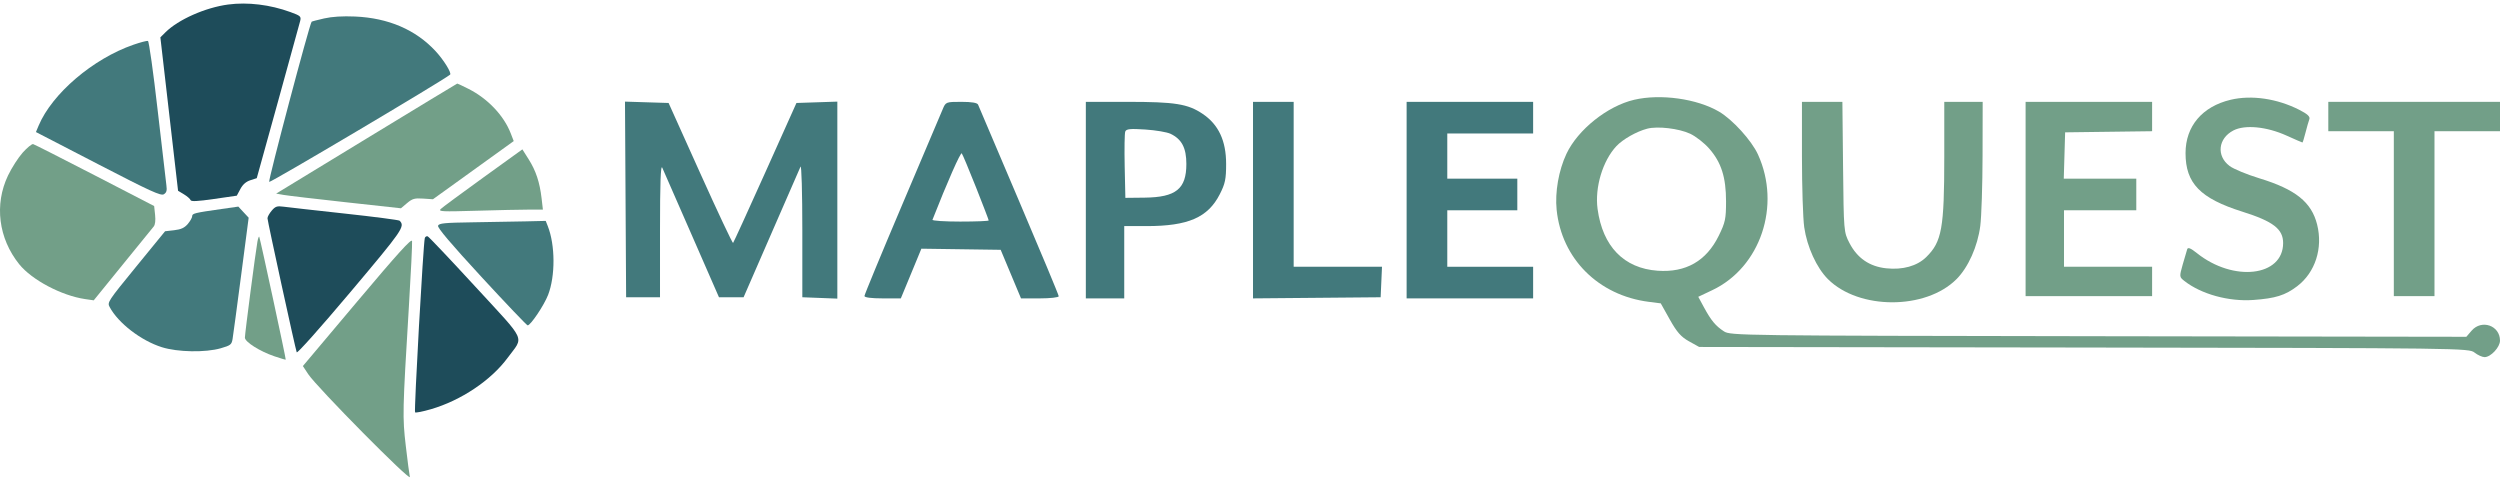 <?xml version="1.0" encoding="UTF-8" standalone="no"?>
<svg
   xmlns:dc="http://purl.org/dc/elements/1.1/"
   xmlns:cc="http://creativecommons.org/ns#"
   xmlns:rdf="http://www.w3.org/1999/02/22-rdf-syntax-ns#"
   xmlns:svg="http://www.w3.org/2000/svg"
   xmlns="http://www.w3.org/2000/svg"
   xmlns:sodipodi="http://sodipodi.sourceforge.net/DTD/sodipodi-0.dtd"
   xmlns:inkscape="http://www.inkscape.org/namespaces/inkscape"
   width="132.994pt"
   height="25.573pt"
   viewBox="0 0 1327.994 251.573"
   version="1.1"
   id="svg957"
   sodipodi:docname="banner.svg"
   inkscape:version="0.92.2 (5c3e80d, 2017-08-06)">
  <defs
     id="defs961" />
  <sodipodi:namedview
     pagecolor="#ffffff"
     bordercolor="#666666"
     borderopacity="1"
     objecttolerance="10"
     gridtolerance="10"
     guidetolerance="10"
     inkscape:pageopacity="0"
     inkscape:pageshadow="2"
     inkscape:window-width="1920"
     inkscape:window-height="1017"
     id="namedview959"
     showgrid="false"
     inkscape:zoom="0.55981045"
     inkscape:cx="923.35276"
     inkscape:cy="138.83781"
     inkscape:window-x="-8"
     inkscape:window-y="-8"
     inkscape:window-maximized="1"
     inkscape:current-layer="svg957"
     fit-margin-top="0"
     fit-margin-left="0"
     fit-margin-right="0"
     fit-margin-bottom="0" />
  <g
     id="g5316"
     transform="translate(-680.913,-0.55)">
    <path
       style="fill:#1e4c5a;fill-opacity:1;fill-rule:nonzero;stroke:none"
       d="M 802.102,1.059 C 790,2.672 775.617,9.047 768.801,15.816 L 766.102,18.5 775.5,100 l 3.148,1.898 c 1.703,1.027 3.312,2.43 3.5,3.051 0.258,0.836 3.652,0.672 12.453,-0.598 l 12.098,-1.75 1.902,-3.551 c 1.281,-2.402 3,-3.906 5.297,-4.652 L 817.301,93.301 828.5,52.898 c 6.156,-22.199 11.492,-41.594 11.852,-43.047 0.602,-2.469 0.25,-2.797 -5.152,-4.773 -10.801,-3.949 -22.746,-5.398 -33.098,-4.02"
       id="path890"
       inkscape:connector-curvature="0" />
    <path
       style="fill:#42797c;fill-opacity:1;fill-rule:nonzero;stroke:none"
       d="m 853.102,8.449 c -3.5,0.793 -6.516,1.586 -6.652,1.75 -1.168,1.402 -23.18,84.473 -22.551,85.102 C 824.469,95.867 916.102,41.531 920,38.312 920.965,37.516 916.629,30.5 912.266,25.801 901.723,14.441 887.199,8.203 869.5,7.434 862.898,7.148 857.324,7.492 853.102,8.449"
       id="path892"
       inkscape:connector-curvature="0" />
    <path
       style="fill:#42797c;fill-opacity:1;fill-rule:nonzero;stroke:none"
       d="m 751.801,22.418 c -21.5,7.441 -43.223,25.977 -50.371,42.98 L 700,68.801 733.051,85.898 c 27.898,14.438 33.336,16.922 34.898,15.953 1.441,-0.898 1.738,-1.953 1.352,-4.75 -0.277,-1.98 -2.371,-20 -4.652,-40 -2.277,-20 -4.598,-36.535 -5.148,-36.703 -0.551,-0.164 -4,0.738 -7.699,2.02"
       id="path894"
       inkscape:connector-curvature="0" />
    <path
       style="fill:#729f88;fill-opacity:1;fill-rule:nonzero;stroke:none"
       d="M 875.551,72.301 827.602,101.5 l 3.949,0.699 c 2.176,0.387 17.051,2.137 33.148,3.902 l 29.199,3.199 3.25,-2.75 c 2.789,-2.359 4,-2.699 8.5,-2.402 l 5.25,0.352 L 932.352,89.051 953.801,73.602 952.215,69.5 C 948.559,60.043 940,51.02 929.801,45.875 c -3.102,-1.562 -5.836,-2.852 -6,-2.824 -0.164,0.027 -21.852,13.172 -48.25,29.25"
       id="path896"
       inkscape:connector-curvature="0" />
    <path
       style="fill:#729f88;fill-opacity:1;fill-rule:nonzero;stroke:none"
       d="m 693,79.699 c -2.383,2.66 -5.871,8.102 -7.828,12.199 -7.344,15.402 -5.078,33.371 5.934,47.102 6.688,8.332 22.496,16.703 34.996,18.527 l 4.598,0.672 L 746,139.352 c 8.441,-10.402 15.859,-19.523 16.551,-20.352 0.797,-0.957 1.066,-3.199 0.75,-6.199 l -0.5,-4.699 L 731.25,91.801 C 713.852,82.812 699.16,75.367 698.5,75.199 c -0.648,-0.164 -3.172,1.902 -5.5,4.5"
       id="path898"
       inkscape:connector-curvature="0" />
    <path
       style="fill:#729f88;fill-opacity:1;fill-rule:nonzero;stroke:none"
       d="m 937.449,93.102 c -11.5,8.289 -21.625,15.777 -22.449,16.598 -1.348,1.348 0.602,1.441 19,0.902 C 945.301,110.27 957.82,110 961.898,110 h 7.402 l -0.695,-6 c -0.988,-8.5 -3.027,-14.66 -6.852,-20.699 L 958.398,78 937.449,93.102"
       id="path900"
       inkscape:connector-curvature="0" />
    <path
       style="fill:#42797c;fill-opacity:1;fill-rule:nonzero;stroke:none"
       d="m 798.5,109.688 c -14.301,2.043 -15.5,2.336 -15.5,3.812 0,0.766 -1.066,2.648 -2.352,4.148 -1.742,2.043 -3.598,2.895 -7.199,3.301 l -4.848,0.551 -15.402,18.852 c -14.949,18.297 -15.359,18.922 -14.07,21.348 4.547,8.566 16.672,17.906 27.77,21.398 8.402,2.645 23.164,2.902 31.301,0.551 5.199,-1.504 5.75,-1.934 6.25,-4.898 0.305,-1.785 2.355,-17.051 4.551,-33.852 l 4,-30.598 -2.75,-2.949 -2.75,-2.953 -9,1.289"
       id="path902"
       inkscape:connector-curvature="0" />
    <path
       style="fill:#1e4c5a;fill-opacity:1;fill-rule:nonzero;stroke:none"
       d="m 825.25,110.551 c -1.273,1.5 -2.25,3.258 -2.25,4.051 0,1.465 14.727,69 15.527,71.199 0.27,0.742 12.438,-12.902 28.449,-31.902 28.059,-33.297 29.188,-34.938 26.207,-38 -0.379,-0.383 -13.484,-2.09 -29.184,-3.797 -15.699,-1.711 -30.297,-3.348 -32.5,-3.652 -3.398,-0.469 -4.336,-0.152 -6.25,2.102"
       id="path904"
       inkscape:connector-curvature="0" />
    <path
       style="fill:#42797c;fill-opacity:1;fill-rule:nonzero;stroke:none"
       d="m 931.852,116.75 c -14.801,0.211 -17.75,0.5 -18.25,1.801 -0.414,1.059 6.867,9.648 23.098,27.25 13.004,14.098 24.062,25.699 24.5,25.699 1.562,0 8.738,-10.699 10.863,-16.199 3.883,-10.047 3.812,-26.402 -0.16,-36.5 L 970.801,116 l -10.652,0.25 c -5.852,0.137 -18.598,0.363 -28.297,0.5"
       id="path906"
       inkscape:connector-curvature="0" />
    <path
       style="fill:#729f88;fill-opacity:1;fill-rule:nonzero;stroke:none"
       d="M 817.656,127 C 816.703,132.199 811,175.895 811,178 c 0,2.285 7.898,7.281 15.699,9.93 3.199,1.086 5.891,1.879 5.996,1.77 0.23,-0.23 -13.316,-63.098 -14.047,-65.199 -0.188,-0.543 -0.641,0.602 -0.992,2.5"
       id="path908"
       inkscape:connector-curvature="0" />
    <path
       style="fill:#1e4c5a;fill-opacity:1;fill-rule:nonzero;stroke:none"
       d="m 906.574,125.102 c -0.789,2.398 -5.793,91.977 -5.176,92.598 0.332,0.332 4.102,-0.414 8.402,-1.664 16,-4.645 31.977,-15.352 40.797,-27.336 C 959.234,176.965 961.066,181 933.477,151 c -13.332,-14.5 -24.773,-26.578 -25.375,-26.801 -0.594,-0.215 -1.297,0.199 -1.527,0.902"
       id="path910"
       inkscape:connector-curvature="0" />
    <path
       style="fill:#729f88;fill-opacity:1;fill-rule:nonzero;stroke:none"
       d="m 870.648,158.852 -28.848,34.25 2.828,4.297 c 4.543,6.902 54.613,57.531 53.996,54.602 -0.289,-1.375 -1.262,-8.801 -2.156,-16.5 -1.797,-15.391 -1.734,-18.199 1.641,-73.898 1.094,-18 1.855,-33.75 1.691,-34.902 -0.227,-1.574 -7.504,6.449 -29.152,32.152"
       id="path912"
       inkscape:connector-curvature="0" />
  </g>
  <g
     id="g5328"
     transform="matrix(1.2,0,0,1.2,331.993,-228.59)">
    <path
       style="fill:#729f88;fill-opacity:1;fill-rule:nonzero;stroke:none"
       d="m 446.699,233.09 c -11.801,2.762 -24.918,13.234 -29.945,23.91 -3.445,7.312 -5.141,17 -4.344,24.801 2.219,21.637 18.488,37.883 40.789,40.723 l 5.301,0.676 4,7.152 c 3.133,5.598 4.977,7.691 8.5,9.648 l 4.5,2.5 170.352,0.25 c 168.199,0.246 170.379,0.273 172.898,2.25 1.398,1.098 3.406,2 4.449,2 C 825.902,347 830,342.602 830,339.699 830,333 821.859,330.152 817.426,335.301 L 815.102,338 652.25,337.75 c -158.801,-0.242 -162.922,-0.297 -165.75,-2.133 -3.727,-2.422 -5.719,-4.816 -8.91,-10.719 l -2.488,-4.598 6.199,-2.938 c 21.348,-10.109 30.559,-37.465 20.23,-60.062 -2.836,-6.199 -11.234,-15.449 -17.23,-18.965 -9.762,-5.73 -25.902,-7.98 -37.602,-5.246 z M 471.5,248.105 c 2.5,1.164 6.254,4.094 8.445,6.594 5.355,6.105 7.453,12.699 7.453,23.402 0,7.699 -0.336,9.289 -3.242,15.199 -5.488,11.168 -14.555,16.348 -27.055,15.453 C 442.18,307.688 432.77,298 430.527,281.398 c -1.281,-9.5 2.254,-21.293 8.332,-27.797 2.844,-3.043 8.941,-6.496 13.641,-7.723 4.598,-1.203 14,-0.098 19,2.227"
       id="path914"
       inkscape:connector-curvature="0" />
    <path
       style="fill:#729f88;fill-opacity:1;fill-rule:nonzero;stroke:none"
       d="m 710.801,233.074 c -12.602,2.977 -20,11.719 -20,23.625 0,13.359 6.5,20.047 25.199,25.934 13.602,4.281 18,7.672 18,13.867 0,14.844 -22,17.398 -38.199,4.441 -2.699,-2.16 -3.93,-2.664 -4.25,-1.742 -0.246,0.711 -1.156,3.801 -2,6.801 -1.523,5.398 -1.508,5.531 0.75,7.301 7.469,5.84 19.598,9.184 30.5,8.402 9.801,-0.703 14.109,-2.051 19.398,-6.07 8.012,-6.09 11.488,-16.832 8.848,-27.332 -2.496,-9.918 -9.547,-15.562 -25.547,-20.449 -5.5,-1.676 -11.441,-4.133 -13.199,-5.457 -5.938,-4.461 -5.102,-12.215 1.699,-15.738 5.078,-2.633 14.699,-1.703 23.5,2.273 3.699,1.672 6.914,3.07 7.051,3.07 0.137,0 0.742,-1.949 1.348,-4.352 0.609,-2.398 1.371,-5.066 1.703,-5.949 0.434,-1.16 -0.801,-2.309 -4.5,-4.188 -9.801,-4.969 -21.066,-6.621 -30.301,-4.438"
       id="path916"
       inkscape:connector-curvature="0" />
    <path
       style="fill:#42797c;fill-opacity:1;fill-rule:nonzero;stroke:none"
       d="M 0.25,277.199 0.5,320.5 h 15 v -29.801 c 0,-20.598 0.309,-29.105 1,-27.551 0.551,1.242 6.402,14.602 13.051,29.801 L 41.602,320.5 H 52.5 l 12.199,-28 c 6.711,-15.398 12.562,-28.809 13,-29.801 0.441,-0.988 0.801,11.602 0.801,28 V 320.5 L 94,321.102 V 233.898 L 75.898,234.5 62.102,265.25 c -7.586,16.898 -14.004,30.953 -14.25,31.199 -0.25,0.25 -6.758,-13.551 -14.5,-30.75 L 19.301,234.5 9.648,234.199 0,233.898 0.25,277.199"
       id="path918"
       inkscape:connector-curvature="0" />
    <path
       style="fill:#42797c;fill-opacity:1;fill-rule:nonzero;stroke:none"
       d="m 140.648,237.25 c -0.742,1.789 -8.824,20.852 -18,42.449 C 113.477,301.301 106,319.371 106,319.949 106,320.602 109.051,321 114.051,321 h 8.051 l 1.348,-3.25 c 0.75,-1.805 2.777,-6.699 4.551,-11 l 3.199,-7.75 35.102,0.5 9,21.5 h 8.348 C 188.25,321 192,320.574 192,320.051 192,319.527 184.074,300.5 174.398,277.801 164.727,255.102 156.574,235.938 156.301,235.25 155.969,234.418 153.5,234 148.898,234 c -6.797,0 -6.918,0.047 -8.25,3.25 z m 14.703,34.5 C 158.441,279.551 161,286.227 161,286.5 c 0,0.273 -5.699,0.5 -12.602,0.5 -6.898,0 -12.457,-0.363 -12.285,-0.801 6.562,-16.699 12.43,-30 12.965,-29.398 0.34,0.383 3.18,7.148 6.273,14.949"
       id="path920"
       inkscape:connector-curvature="0" />
    <path
       style="fill:#42797c;fill-opacity:1;fill-rule:nonzero;stroke:none"
       d="M 204,277.5 V 321 h 17 v -32 h 9.898 c 18.402,0 27.141,-3.805 32.395,-14.102 2.383,-4.664 2.809,-6.699 2.809,-13.398 0,-10.301 -3.355,-17.453 -10.402,-22.191 C 249.145,234.902 243.5,234 222.5,234 H 204 Z m 37.5,-29.355 c 4.969,2.383 7,6.254 7,13.355 0,11.047 -4.602,14.75 -18.5,14.906 l -8.5,0.094 -0.301,-13.949 c -0.164,-7.699 -0.055,-14.602 0.25,-15.402 0.441,-1.164 2.199,-1.34 8.902,-0.898 4.598,0.305 9.605,1.152 11.148,1.895"
       id="path922"
       inkscape:connector-curvature="0" />
    <path
       style="fill:#42797c;fill-opacity:1;fill-rule:nonzero;stroke:none"
       d="M 278,277.5 V 321 l 56.5,-0.5 0.602,-13.5 H 296 v -73 h -18 v 43.5"
       id="path924"
       inkscape:connector-curvature="0" />
    <path
       style="fill:#42797c;fill-opacity:1;fill-rule:nonzero;stroke:none"
       d="M 346,277.5 V 321 h 56 v -14 h -38 v -25 h 31 v -14 h -31 v -20 h 38 v -14 h -56 v 43.5"
       id="path926"
       inkscape:connector-curvature="0" />
    <path
       style="fill:#729f88;fill-opacity:1;fill-rule:nonzero;stroke:none"
       d="m 521,258.25 c 0,13.301 0.453,27.41 1.004,31.25 1.25,8.699 5.492,17.984 10.496,22.977 13.699,13.664 43.246,13.676 56.898,0.023 5.219,-5.219 9.367,-14.5 10.543,-23.602 0.527,-4.082 0.98,-18.047 1.008,-31.148 L 601,234 h -17 v 24.301 c 0,31.699 -1.07,37.648 -8,44.43 -4.035,3.953 -10.398,5.73 -17.699,4.953 -7.402,-0.789 -12.824,-4.516 -16.27,-11.184 -2.512,-4.867 -2.535,-5.102 -2.832,-33.699 L 538.898,234 H 521 v 24.25"
       id="path928"
       inkscape:connector-curvature="0" />
    <path
       style="fill:#729f88;fill-opacity:1;fill-rule:nonzero;stroke:none"
       d="m 620,277 v 43 h 56 v -13 h -39 v -25 h 32 V 268 H 636.898 L 637.5,247.5 676,247 v -13 h -56 v 43"
       id="path930"
       inkscape:connector-curvature="0" />
    <path
       style="fill:#729f88;fill-opacity:1;fill-rule:nonzero;stroke:none"
       d="m 754,240.5 v 6.5 h 29 v 73 h 18 v -73 h 29 v -13 h -76 v 6.5"
       id="path932"
       inkscape:connector-curvature="0" />
  </g>
</svg>
